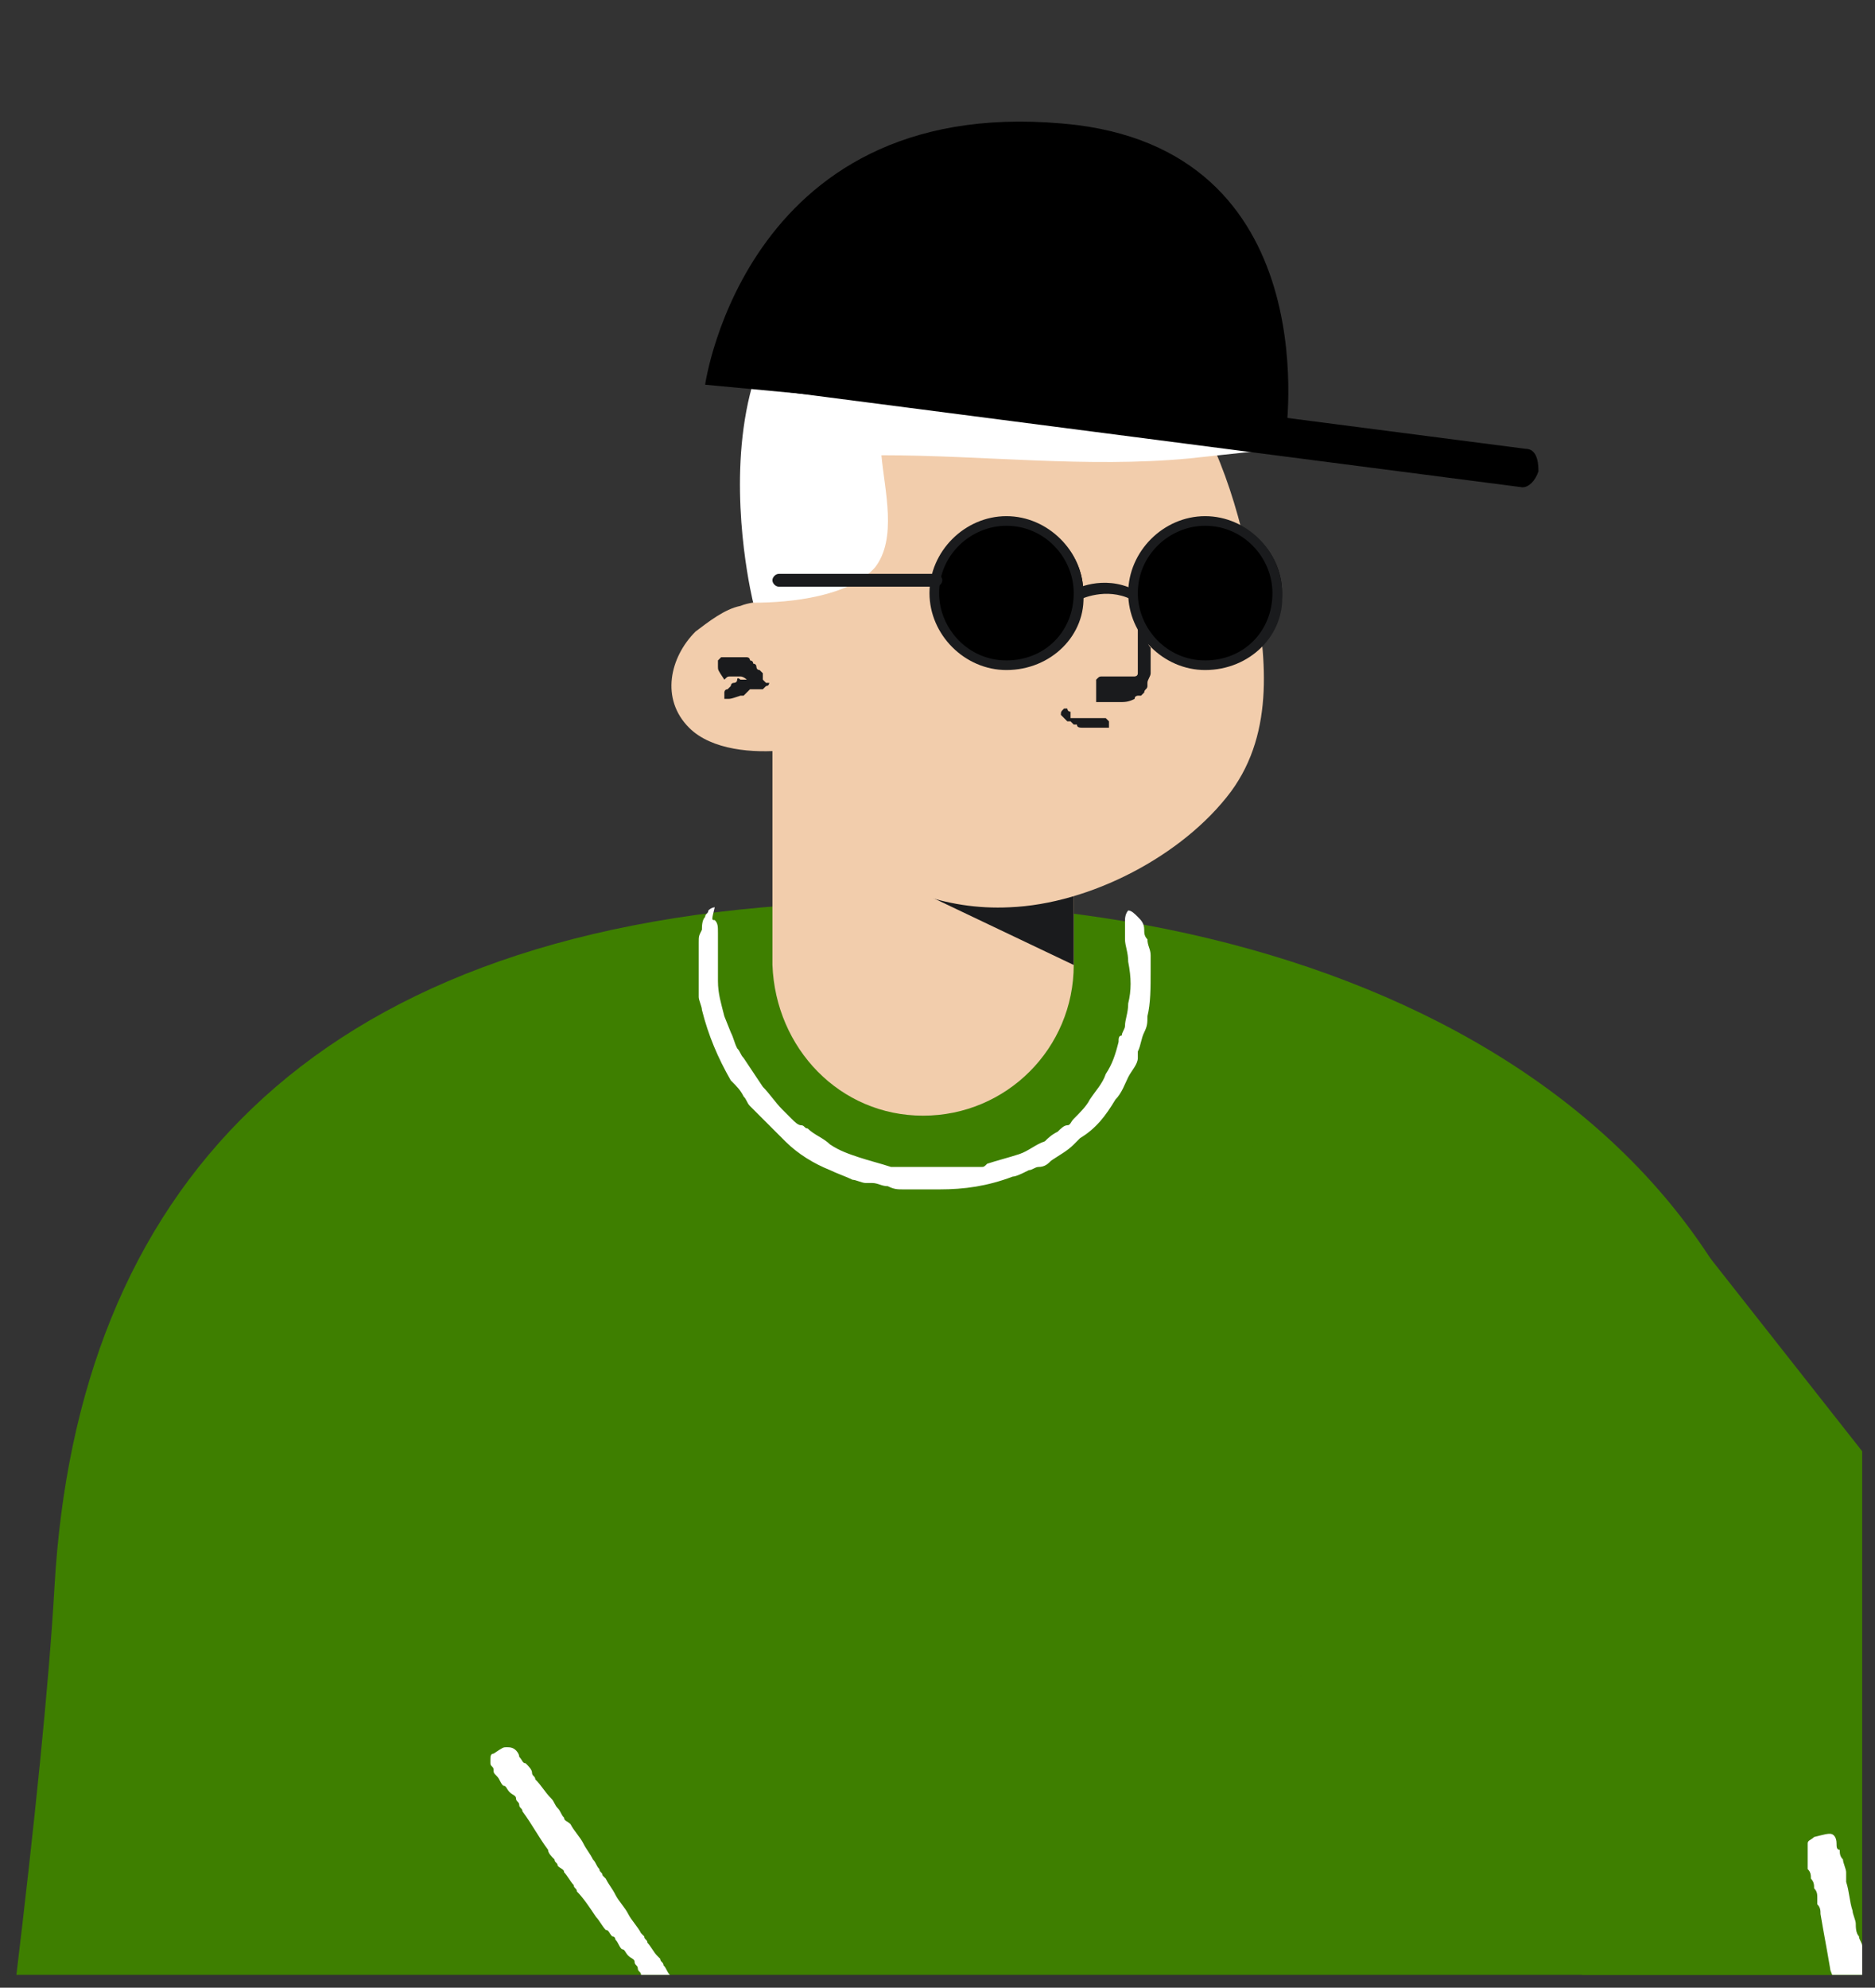 <?xml version="1.0" encoding="utf-8"?>
<!-- Generator: Adobe Illustrator 22.1.0, SVG Export Plug-In . SVG Version: 6.00 Build 0)  -->
<svg version="1.1" id="Capa_1" xmlns="http://www.w3.org/2000/svg" xmlns:xlink="http://www.w3.org/1999/xlink" x="0px" y="0px"
	 viewBox="0 0 58.5 62" style="enable-background:new 0 0 58.5 62;" xml:space="preserve">
<rect x="0" y="0" width="58.5" height="62" fill="#333333" stroke="none"/>
<style type="text/css">
	.st0{clip-path:url(#SVGID_2_);}
	.st1{fill:#3E7F00;}
	.st2{fill:#F2CDAC;}
	.st3{fill:#1A1B1D;}
	.st4{fill:#FFFFFF;}
</style>
<g>
	<defs>
		<rect id="SVGID_1_" width="58.1" height="61.6"/>
	</defs>
	<clipPath id="SVGID_2_">
		<use xlink:href="#SVGID_1_"  style="overflow:visible;"/>
	</clipPath>
	<g class="st0">
		<g id="XMLID_2173_">
			<path id="XMLID_2174_" class="st1" d="M63.2,92.9c0,0-5.2-28.4-7-45.5c-1.4-13.4-15.5-20-31-19.2C9.6,29.1,2.4,37.2,1.7,49.5
				C1,61.8-4.2,95.3-4.2,95.3S7.6,95.7,29,95.2C50.3,94.8,63.2,92.9,63.2,92.9z"/>
		</g>
		<g id="XMLID_2171_">
			<path id="XMLID_2172_" class="st1" d="M39.3,35.6c4-2.9,10-1.5,13,2.3l25.9,32.9c0,0,0,0,0.1,0.1l20,17.3L93,98.2L68.7,81.9
				c-0.3-0.2-0.6-0.4-0.8-0.7l-0.4-0.4l-29-30.7c-0.2-0.2-0.7-1.1-0.8-1.3C34.5,44.8,35.3,38.6,39.3,35.6z"/>
		</g>
		<g id="XMLID_2168_">
			<g id="XMLID_2169_">
				<path id="XMLID_2170_" class="st2" d="M28.8,34.8c2.6,0,4.7-2.1,4.7-4.7v-8.3c0-2.6-2.1-4.7-4.7-4.7s-4.7,2.1-4.7,4.7v8.3
					C24.2,32.7,26.2,34.8,28.8,34.8z"/>
			</g>
		</g>
		<g id="XMLID_2165_">
			<g id="XMLID_2166_">
				<path id="XMLID_2167_" class="st3" d="M33.5,30.1v-8.3c0-2.6-2.1-4.7-4.7-4.7s-4.7,2.1-4.7,4.7l0,0l3.1,5.3L33.5,30.1z"/>
			</g>
		</g>
		<g id="XMLID_2162_">
			<g id="XMLID_2163_">
				<path id="XMLID_2164_" class="st2" d="M31.5,28.3c2.5-0.1,5.4-1.6,6.9-3.6c1.4-1.9,1.1-4.3,0.7-6.5s-1.1-4.6-2.5-6.4
					C35.1,10,32.8,9,30.5,9.1c-4,0.2-7.1,3.7-6.9,7.7l0.3,4.7C24,25.4,27.5,28.5,31.5,28.3z"/>
			</g>
		</g>
		<g id="XMLID_2159_">
			<g id="XMLID_2160_">
				<path id="XMLID_2161_" class="st2" d="M25.2,20.8C24.8,21,24.5,21,24,21c-0.2,0-0.3,0-0.4,0.1c0,0-0.9,0.6-0.5-0.2
					c0,0,0.8,0.1,1,0.1c0.2,0,0.5,0,0.7,0c0.1,0,0.2,0,0.3,0c0.3-0.1,0.4-0.1,0.1,0.2c0.1-0.6,0.9-1,1.4-0.8
					c0.7,0.2,0.9,0.8,0.8,1.4c-0.2,1.4-1.8,1.6-2.9,1.6c-1,0.1-2.3,0-3-0.7c-0.9-0.9-0.6-2.2,0.2-3c0.4-0.3,0.9-0.7,1.4-0.8
					c0.5-0.2,1.1-0.1,1.6-0.3C26,18,26.6,20.3,25.2,20.8L25.2,20.8z"/>
			</g>
		</g>
		<g id="XMLID_2157_">
			<path id="XMLID_2158_" class="st4" d="M37.1,14.3c-3.2,0.3-6.4-0.1-9.6-0.1c0.1,1.1,0.5,2.6-0.2,3.5c-0.8,0.9-2.6,1.1-3.8,1.1
				c0,0-2.7-10.8,5.7-11.2c10.3-0.6,10.7,6.4,10.7,6.4L37.1,14.3z"/>
		</g>
		<g id="XMLID_2134_">
			<g id="XMLID_2154_">
				<g id="XMLID_2155_">
					<path id="XMLID_2156_" class="st3" d="M34.2,21.2C34.3,21.1,34.3,21.1,34.2,21.2c0.1-0.1,0.1-0.1,0.2-0.1l0.1,0
						c0,0,0.1,0,0.1,0c0,0,0,0,0.1,0c0.1,0,0.1,0,0.2,0l0.1,0c0,0,0.1,0,0.1,0c0,0,0,0,0.1,0c0.1,0,0.1,0,0.2,0c0,0,0.1,0,0.1-0.1
						c0,0,0,0,0,0c0,0,0,0,0,0l0,0c0,0,0-0.1,0-0.1c0,0,0-0.1,0-0.2c0-0.1,0-0.1,0-0.2v0c0,0,0,0,0,0l0,0c0,0,0,0,0-0.1l0-0.1v0
						l0-0.1l0-0.1c0,0,0-0.1,0-0.1c0,0,0,0,0,0c0,0,0,0,0,0c0-0.1,0-0.1,0-0.2c0-0.1,0-0.1,0-0.2l0-0.1c0,0,0,0,0-0.1l0,0
						c0-0.1,0-0.1,0-0.2c0-0.1,0-0.1,0-0.2c0-0.1,0-0.1,0-0.2c0,0,0,0,0,0s0,0,0-0.1l0-0.1c0-0.1,0-0.2,0-0.3c0,0,0-0.1,0-0.1
						c0,0,0,0,0-0.1c0,0,0,0,0-0.1c0,0,0.1-0.1,0.1-0.1s0.1,0,0.1,0c0,0,0.1,0,0.1,0.1c0,0,0,0,0,0c0,0,0,0.1,0,0.1s0,0.1,0,0.1
						c0,0.1,0,0.2,0,0.3c0,0,0,0.1,0,0.1c0,0,0,0.1,0,0.1v0v0c0,0,0,0.1,0,0.1c0,0,0,0.1,0,0.1c0,0.1,0,0.2,0,0.3c0,0,0,0,0,0.1
						c0,0,0,0.1,0,0.2c0,0,0,0,0,0.1c0,0,0,0,0,0.1c0,0,0,0.1,0,0.1c0,0.2,0,0.3,0.1,0.4c0,0,0,0,0,0.1c0,0,0,0,0,0.1c0,0,0,0,0,0.1
						c0,0,0,0.1,0,0.1l0,0.1c0,0,0,0,0,0c0,0,0,0.1,0,0.1c0,0.1,0,0.1,0,0.2c0,0.1-0.1,0.2-0.1,0.3c0,0,0,0,0,0.1
						c0,0.1-0.1,0.1-0.1,0.2c0,0,0,0-0.1,0.1c0,0,0,0-0.1,0c0,0-0.1,0-0.1,0.1c-0.2,0.1-0.3,0.1-0.5,0.1c0,0-0.1,0-0.1,0s0,0-0.1,0
						c0,0,0,0-0.1,0c0,0-0.1,0-0.1,0l-0.1,0c0,0,0,0-0.1,0c0,0,0,0-0.1,0c0,0,0,0,0,0C34.2,21.3,34.2,21.3,34.2,21.2
						C34.2,21.2,34.2,21.2,34.2,21.2z"/>
				</g>
			</g>
			<g id="XMLID_2151_">
				<g id="XMLID_2152_">
					<path id="XMLID_2153_" class="st3" d="M22.4,20.8c0,0,0-0.1,0-0.1c0,0,0,0,0,0l0,0c0,0,0,0,0-0.1c0,0,0,0,0,0
						c0,0,0.1-0.1,0.1-0.1l0,0c0,0,0,0,0.1,0c0,0,0,0,0,0c0,0,0.1,0,0.1,0c0,0,0.1,0,0.1,0l0,0c0,0,0,0,0,0h0c0,0,0.1,0,0.1,0
						c0,0,0.1,0,0.1,0s0.1,0,0.1,0h0h0l0,0c0,0,0,0,0,0l0.1,0c0,0,0,0,0,0c0,0,0,0,0,0l0.1,0c0,0,0,0,0,0c0,0,0,0,0,0c0,0,0,0,0,0
						c0,0,0.1,0,0.1,0.1c0,0,0.1,0,0.1,0.1l0,0c0,0,0,0,0,0l0,0c0,0,0.1,0,0.1,0.1c0,0,0,0.1,0.1,0.1c0,0,0.1,0.1,0.1,0.1
						c0,0,0,0,0,0c0,0,0,0,0,0l0,0.1c0,0,0,0.1,0,0.2c0,0,0,0,0,0.1c0,0,0,0,0,0c0,0,0,0,0,0c0,0-0.1,0-0.1,0s-0.1,0-0.1,0
						c0,0-0.1,0-0.1,0l0,0c0,0,0,0,0,0c0,0,0,0,0,0c0,0,0-0.1,0-0.1c0,0,0,0,0,0c0,0,0,0,0,0l0,0l0,0c0,0,0,0,0,0c0,0,0,0,0,0
						c0,0-0.1-0.1-0.1-0.1l0,0c0,0,0,0-0.1,0c0,0,0,0,0,0c0,0,0,0,0,0c0,0,0,0,0,0c0,0-0.1-0.1-0.2-0.1c0,0,0,0,0,0l0,0c0,0,0,0,0,0
						s0,0,0,0h0h0c0,0,0,0,0,0c0,0,0,0-0.1,0c0,0-0.1,0-0.1,0c0,0,0,0,0,0c0,0,0,0-0.1,0c0,0,0,0,0,0c0,0,0,0,0,0s0,0,0,0
						c-0.1,0-0.1,0-0.2,0.1c0,0,0,0,0,0s0,0,0,0c0,0,0,0,0,0c0,0,0,0,0,0l0,0c0,0,0,0,0,0c0,0,0,0,0,0s0,0,0,0
						C22.4,20.9,22.4,20.9,22.4,20.8C22.4,20.8,22.4,20.8,22.4,20.8z"/>
				</g>
			</g>
			<g id="XMLID_2148_">
				<g id="XMLID_2149_">
					<path id="XMLID_2150_" class="st3" d="M22.7,21.8c-0.1,0-0.1,0-0.1,0c0,0,0,0,0,0l0,0c0,0,0,0,0-0.1c0,0,0,0,0,0
						c0,0,0-0.1,0-0.1l0,0c0,0,0,0,0,0s0,0,0,0c0,0,0-0.1,0.1-0.1c0,0,0,0,0.1-0.1l0,0c0,0,0,0,0,0l0,0c0,0,0-0.1,0.1-0.1
						c0,0,0.1,0,0.1-0.1s0.1,0,0.1,0h0l0,0l0,0c0,0,0,0,0,0l0.1,0c0,0,0,0,0,0s0,0,0,0l0,0c0,0,0,0,0,0c0,0,0,0,0,0l0,0
						c0,0,0.1,0,0.1,0c0,0,0.1,0,0.1,0h0c0,0,0,0,0,0h0c0,0,0.1,0,0.1,0c0,0,0.1,0,0.1,0c0,0,0.1,0,0.1,0c0,0,0,0,0,0s0,0,0,0l0.1,0
						c0,0,0.1,0.1,0.1,0.1c0,0,0,0,0.1,0c0,0,0,0,0,0c0,0,0,0,0,0c0,0,0,0.1-0.1,0.1c0,0-0.1,0.1-0.1,0.1c0,0,0,0-0.1,0l0,0
						c0,0,0,0,0,0c0,0,0,0,0,0c0,0,0,0-0.1,0c0,0,0,0,0,0c0,0,0,0,0,0l0,0l0,0c0,0,0,0,0,0s0,0,0,0c0,0-0.1,0-0.1,0h0c0,0,0,0,0,0
						c0,0,0,0,0,0s0,0,0,0c0,0,0,0,0,0c0,0-0.1,0-0.1,0c0,0,0,0,0,0h0c0,0,0,0,0,0c0,0,0,0,0,0l0,0h0l0,0c0,0,0,0,0,0
						c0,0,0,0-0.1,0.1l0,0c0,0,0,0,0,0l0,0c0,0,0,0,0,0c0,0,0,0,0,0c0,0-0.1,0.1-0.1,0.1c0,0,0,0,0,0l0,0c0,0,0,0,0,0c0,0,0,0,0,0v0
						c0,0,0,0,0,0s0,0,0,0s0,0,0,0c0,0-0.1,0-0.1,0C22.8,21.8,22.8,21.8,22.7,21.8z"/>
				</g>
			</g>
			<g id="XMLID_2145_">
				<g id="XMLID_2146_">
					<path id="XMLID_2147_" class="st3" d="M33.2,22.1c0.1,0,0.1,0,0.1,0s0,0,0,0l0,0c0,0,0,0,0,0c0,0,0,0,0,0c0,0,0,0.1,0.1,0.1
						l0,0c0,0,0,0,0,0c0,0,0,0,0,0c0,0,0,0,0,0.1c0,0,0,0,0,0.1l0,0c0,0,0,0,0,0l0,0c0,0,0,0,0.1,0c0,0,0,0,0.1,0c0,0,0.1,0,0.1,0
						l0,0h0l0,0c0,0,0,0,0,0l0.1,0l0,0c0,0,0,0,0,0l0,0c0,0,0,0,0,0c0,0,0,0,0,0h0c0,0,0.1,0,0.1,0c0,0,0,0,0.1,0h0c0,0,0,0,0,0h0
						c0,0,0,0,0.1,0c0,0,0,0,0.1,0c0,0,0.1,0,0.1,0c0,0,0,0,0,0c0,0,0,0,0,0l0.1,0c0,0,0.1,0,0.1,0c0,0,0,0,0,0c0,0,0,0,0,0s0,0,0,0
						c0,0,0.1,0.1,0.1,0.1c0,0,0,0.1,0,0.1c0,0,0,0.1,0,0.1c0,0,0,0,0,0c0,0,0,0,0,0c0,0,0,0,0,0c0,0-0.1,0-0.1,0c0,0,0,0,0,0
						c0,0,0,0-0.1,0l0,0l0,0c0,0,0,0-0.1,0c0,0,0,0-0.1,0c-0.1,0-0.1,0-0.2,0c0,0,0,0,0,0c0,0-0.1,0-0.1,0c0,0,0,0,0,0s0,0,0,0
						c0,0,0,0-0.1,0c-0.1,0-0.2,0-0.2-0.1c0,0,0,0,0,0c0,0,0,0,0,0c0,0,0,0,0,0c0,0,0,0,0,0l0,0c0,0,0,0,0,0c0,0,0,0,0,0
						c0,0,0,0-0.1,0c0,0-0.1-0.1-0.1-0.1c0,0,0,0,0,0c0,0,0,0-0.1,0c0,0,0,0,0,0c0,0,0,0,0,0c0,0,0,0,0,0c-0.1-0.1-0.1-0.1-0.2-0.2
						c0,0,0,0,0,0c0,0,0,0,0,0c0,0,0,0,0,0c0,0,0,0,0,0l0,0c0,0,0,0,0,0s0,0,0,0c0,0,0,0,0,0C33.1,22.2,33.1,22.2,33.2,22.1
						C33.1,22.1,33.1,22.1,33.2,22.1z"/>
				</g>
			</g>
			<g id="XMLID_2143_">
				<path id="XMLID_2144_" class="st3" d="M32.5,19.3C32.5,19.3,32.5,19.3,32.5,19.3c0.3,0,0.4-0.2,0.4-0.4l0-0.2
					c0-0.2-0.2-0.4-0.4-0.4c-0.2,0-0.4,0.2-0.4,0.4l0,0.2C32.1,19.1,32.2,19.3,32.5,19.3z"/>
			</g>
			<g id="XMLID_2141_">
				<path id="XMLID_2142_" class="st3" d="M36.8,19.1C36.9,19.1,36.9,19.1,36.8,19.1c0.3,0,0.4-0.2,0.4-0.4l0-0.2
					c0-0.2-0.2-0.4-0.4-0.4c-0.2,0-0.4,0.2-0.4,0.4l0,0.2C36.5,18.9,36.6,19.1,36.8,19.1z"/>
			</g>
			<g id="XMLID_2138_">
				<g id="XMLID_2139_">
					<path id="XMLID_2140_" class="st4" d="M31.4,17.5c0,0,0-0.1,0-0.1c0,0,0,0,0,0l0,0c0,0,0,0,0,0c0,0,0,0,0,0c0,0,0,0,0.1-0.1
						l0,0c0,0,0,0,0,0c0,0,0,0,0,0c0,0,0,0,0.1,0c0,0,0.1,0,0.1,0l0,0c0,0,0,0,0,0l0,0c0,0,0,0,0.1,0c0,0,0.1,0,0.1,0s0.1,0,0.1,0
						l0,0h0l0,0c0,0,0,0,0,0l0.1,0h0c0,0,0,0,0,0l0,0c0,0,0,0,0,0c0,0,0,0,0,0s0,0,0,0c0,0,0.1,0,0.1,0c0,0,0,0,0.1,0h0c0,0,0,0,0,0
						h0c0,0,0,0,0.1,0c0,0,0.1,0,0.1,0c0,0,0.1,0,0.1,0c0,0,0,0,0,0s0,0,0,0l0.1,0c0,0,0.1,0,0.1,0c0,0,0,0,0.1,0c0,0,0,0,0,0
						c0,0,0,0,0,0c0,0,0,0.1,0,0.1c0,0,0,0.1-0.1,0.1c0,0,0,0,0,0h0c0,0,0,0,0,0c0,0,0,0,0,0c0,0-0.1,0-0.1,0c0,0,0,0,0,0
						c0,0,0,0,0,0l0,0l0,0c0,0,0,0,0,0c0,0,0,0,0,0c0,0-0.1,0-0.1,0h0c0,0,0,0-0.1,0c0,0,0,0,0,0c0,0,0,0,0,0c0,0,0,0,0,0
						c0,0-0.1,0-0.2,0c0,0,0,0,0,0h0c0,0,0,0,0,0c0,0,0,0,0,0h0h0c0,0,0,0,0,0c0,0,0,0,0,0c0,0-0.1,0-0.1,0c0,0,0,0,0,0c0,0,0,0,0,0
						c0,0,0,0,0,0c0,0,0,0,0,0c0,0,0,0,0,0c0,0-0.1,0-0.1,0.1l0,0h0l0,0c0,0,0,0,0,0l0,0c0,0,0,0,0,0c0,0,0,0,0,0s0,0,0,0
						C31.5,17.6,31.5,17.6,31.4,17.5C31.4,17.6,31.4,17.6,31.4,17.5z"/>
				</g>
			</g>
			<g id="XMLID_2135_">
				<g id="XMLID_2136_">
					<path id="XMLID_2137_" class="st4" d="M37.6,17.3C37.6,17.3,37.6,17.3,37.6,17.3c-0.1,0.1-0.1,0.1-0.1,0.1l0,0c0,0,0,0,0,0l0,0
						c0,0-0.1,0-0.1,0l0,0c0,0,0,0,0,0c0,0,0,0,0,0c0,0,0,0-0.1,0c0,0,0,0-0.1,0l0,0c0,0,0,0,0,0h0c0,0,0,0-0.1,0c0,0,0,0-0.1,0
						c0,0,0,0-0.1,0l0,0h0l0,0c0,0,0,0,0,0h0h0c0,0,0,0,0,0h0c0,0,0,0,0,0h0c0,0,0,0,0,0c0,0,0,0-0.1,0c0,0,0,0-0.1,0h0c0,0,0,0,0,0
						h0c0,0,0,0-0.1,0c0,0,0,0-0.1,0c0,0,0,0-0.1,0l0,0c0,0,0,0,0,0l0,0c0,0-0.1,0-0.1,0c0,0,0,0,0,0h0c0,0,0,0,0,0
						c0,0,0-0.1-0.1-0.1c0,0,0-0.1,0-0.1c0,0,0-0.1,0-0.1c0,0,0,0,0,0c0,0,0,0,0,0c0,0,0,0,0,0c0,0,0.1,0,0.1,0c0,0,0,0,0,0
						c0,0,0,0,0,0l0,0l0,0c0,0,0,0,0,0c0,0,0,0,0.1,0c0,0,0.1,0,0.1,0c0,0,0,0,0,0c0,0,0,0,0.1,0c0,0,0,0,0,0c0,0,0,0,0,0
						c0,0,0,0,0,0c0.1,0,0.1,0,0.2,0c0,0,0,0,0,0c0,0,0,0,0,0c0,0,0,0,0,0c0,0,0,0,0,0h0h0c0,0,0,0,0,0c0,0,0,0,0.1,0
						c0,0,0.1,0,0.1,0c0,0,0,0,0,0c0,0,0,0,0.1,0c0,0,0,0,0,0c0,0,0,0,0,0c0,0,0,0,0,0c0.1,0,0.1,0.1,0.2,0.1c0,0,0,0,0,0l0,0
						c0,0,0,0,0,0c0,0,0,0,0,0l0,0c0,0,0,0,0,0c0,0,0,0,0,0c0,0,0,0,0,0c0,0,0,0.1-0.1,0.1C37.6,17.3,37.6,17.3,37.6,17.3z"/>
				</g>
			</g>
		</g>
		<g>
			<g id="XMLID_2123_">
				<g id="XMLID_2124_">
					<path id="XMLID_2125_" class="st4" d="M8.4,71.6c0.1,0.1,0.1,0.1,0.1,0.3c0,0.1,0,0.1,0,0.2l0,0.3c0,0.1,0,0.2,0,0.3
						c0,0.1,0,0.2,0,0.2c0,0.2,0,0.5,0,0.7l0,0.3c0,0.1,0,0.2,0,0.3c0,0.1,0,0.2,0,0.2c0,0.2,0.1,0.4,0.1,0.6c0,0.2,0.1,0.3,0.1,0.5
						l0.1,0.3l0,0.2l0,0.1c0.1,0.2,0.1,0.3,0.2,0.5c0,0.2,0.1,0.4,0.2,0.6c0.1,0.2,0.2,0.4,0.2,0.6l0,0l0,0.1l0,0
						c0,0.1,0.1,0.1,0.1,0.2l0.2,0.4l0.1,0.1l0.1,0.2l0.2,0.3c0,0.1,0.1,0.2,0.1,0.2l0.1,0.1c0,0,0.1,0.1,0.1,0.1
						c0.1,0.2,0.3,0.3,0.4,0.5c0.1,0.1,0.2,0.3,0.3,0.4l0.2,0.2c0,0.1,0.1,0.1,0.1,0.2l0.1,0.1c0.1,0.1,0.3,0.2,0.4,0.3
						c0.1,0.1,0.3,0.3,0.5,0.4c0.2,0.1,0.3,0.3,0.5,0.4c0,0,0.1,0,0.1,0.1c0.1,0,0.1,0.1,0.2,0.1c0.1,0.1,0.2,0.2,0.3,0.2
						c0.2,0.1,0.4,0.3,0.7,0.4c0.2,0,0.3,0.1,0.4,0.2c0,0,0.1,0,0.1,0.1c0,0,0.1,0.1,0.1,0.1c0.1,0.1,0.1,0.2,0,0.3
						c0,0.1-0.1,0.1-0.2,0.1c-0.1,0-0.2,0-0.3,0c0,0-0.1,0-0.2-0.1c-0.1,0-0.2-0.1-0.3-0.1c-0.1,0-0.2-0.1-0.3-0.1
						c-0.3-0.1-0.5-0.3-0.7-0.4c-0.1-0.1-0.2-0.1-0.3-0.2c-0.1-0.1-0.2-0.1-0.3-0.2c0,0,0,0,0,0s0,0,0,0c-0.1,0-0.2-0.2-0.3-0.2
						L11.7,82c-0.2-0.2-0.5-0.4-0.7-0.7c0,0-0.1-0.1-0.1-0.1c-0.1-0.1-0.2-0.2-0.3-0.4c0-0.1-0.1-0.1-0.2-0.2c0-0.1-0.1-0.1-0.1-0.2
						L10,80.2c-0.3-0.4-0.5-0.8-0.8-1.2c0-0.1-0.1-0.1-0.1-0.2c0-0.1,0-0.1-0.1-0.2c0-0.1-0.1-0.1-0.1-0.2c0-0.1-0.1-0.2-0.1-0.2
						c0-0.1-0.1-0.2-0.1-0.3c0,0,0-0.1,0-0.1c0-0.1-0.1-0.2-0.1-0.2l-0.2-0.4c-0.1-0.3-0.2-0.6-0.3-0.9l0-0.2c0-0.2-0.1-0.3-0.1-0.5
						c0-0.1,0-0.2,0-0.2c0-0.1,0-0.1,0-0.2l-0.1-0.3c-0.1-0.5,0-0.9-0.1-1.4c0-0.1,0-0.2,0-0.2c0-0.1,0-0.1,0-0.2c0-0.1,0-0.2,0-0.2
						c0-0.1,0-0.2,0-0.3l0-0.3c0-0.1,0-0.2,0.1-0.2c0-0.1,0-0.2,0-0.2c0,0,0.1-0.1,0.1-0.1c0.1-0.1,0.1-0.1,0.2-0.1
						C8.4,71.6,8.4,71.6,8.4,71.6z"/>
				</g>
			</g>
			<g id="XMLID_2114_">
				<g id="XMLID_2115_">
					<path id="XMLID_2116_" class="st4" d="M15.8,54.5c0.1,0,0.2,0,0.3,0.1c0,0,0.1,0.1,0.1,0.2c0.1,0.1,0.1,0.2,0.2,0.2
						c0.1,0.1,0.2,0.2,0.2,0.3c0,0.1,0.1,0.1,0.1,0.2c0.2,0.2,0.3,0.4,0.5,0.6c0.1,0.1,0.1,0.2,0.2,0.3c0.1,0.1,0.1,0.2,0.2,0.3
						c0,0.1,0.1,0.1,0.2,0.2c0.1,0.2,0.3,0.4,0.4,0.6c0.1,0.2,0.2,0.3,0.3,0.5c0.1,0.1,0.1,0.2,0.2,0.3c0,0.1,0.1,0.1,0.1,0.2
						c0,0,0.1,0.1,0.1,0.1c0.1,0.2,0.2,0.3,0.3,0.5c0.1,0.2,0.3,0.4,0.4,0.6c0.1,0.2,0.3,0.4,0.4,0.6c0,0,0,0,0,0c0,0,0,0,0.1,0.1
						l0,0c0,0.1,0.1,0.1,0.1,0.2c0.1,0.1,0.2,0.3,0.3,0.4c0,0,0.1,0.1,0.1,0.1c0,0.1,0.1,0.1,0.1,0.2c0.1,0.1,0.1,0.2,0.2,0.3
						c0.1,0.1,0.1,0.2,0.2,0.3c0,0,0.1,0.1,0.1,0.1c0,0,0.1,0.1,0.1,0.1c0.1,0.2,0.3,0.4,0.4,0.6c0.1,0.2,0.2,0.3,0.3,0.5
						c0.1,0.1,0.1,0.2,0.2,0.3c0,0.1,0.1,0.1,0.1,0.2c0,0,0.1,0.1,0.1,0.1c0.1,0.2,0.2,0.3,0.3,0.5c0.1,0.2,0.3,0.4,0.4,0.6
						c0.1,0.2,0.3,0.4,0.4,0.6c0,0.1,0.1,0.1,0.1,0.1c0,0.1,0.1,0.1,0.1,0.2c0.1,0.1,0.2,0.3,0.3,0.4c0.2,0.2,0.3,0.5,0.5,0.7
						c0.1,0.1,0.2,0.3,0.3,0.4c0,0.1,0.1,0.1,0.1,0.2c0,0.1,0,0.1,0,0.2c0,0.1,0,0.2-0.1,0.2c-0.1,0-0.2,0-0.3,0s-0.2-0.1-0.2-0.2
						c0,0-0.1-0.1-0.1-0.2c-0.1-0.1-0.1-0.2-0.2-0.3c-0.1-0.1-0.1-0.2-0.2-0.3c-0.2-0.2-0.3-0.5-0.5-0.7c-0.1-0.1-0.1-0.2-0.2-0.3
						c-0.1-0.1-0.1-0.2-0.2-0.3c0,0,0,0,0,0c0,0,0,0,0,0c-0.1-0.1-0.2-0.2-0.3-0.3c-0.1-0.1-0.2-0.3-0.3-0.4
						c-0.2-0.3-0.4-0.6-0.6-0.8c0-0.1-0.1-0.1-0.1-0.2c-0.1-0.1-0.2-0.3-0.3-0.4c0-0.1-0.1-0.1-0.2-0.2c0-0.1-0.1-0.1-0.1-0.2
						c-0.1-0.1-0.2-0.2-0.2-0.3c-0.3-0.4-0.5-0.8-0.8-1.2c0-0.1-0.1-0.1-0.1-0.2c0-0.1-0.1-0.1-0.1-0.2c0-0.1-0.1-0.1-0.2-0.2
						c-0.1-0.1-0.1-0.2-0.2-0.2c-0.1-0.1-0.1-0.2-0.2-0.3c0,0,0-0.1-0.1-0.1c-0.1-0.1-0.1-0.2-0.2-0.2c-0.1-0.1-0.2-0.3-0.3-0.4
						c-0.2-0.3-0.4-0.6-0.6-0.8c0-0.1-0.1-0.1-0.1-0.2c-0.1-0.1-0.2-0.3-0.3-0.4c0-0.1-0.1-0.1-0.2-0.2c0-0.1-0.1-0.1-0.1-0.2
						c-0.1-0.1-0.2-0.2-0.2-0.3c-0.3-0.4-0.5-0.8-0.8-1.2c0-0.1-0.1-0.1-0.1-0.2c0-0.1-0.1-0.1-0.1-0.2c0-0.1-0.1-0.1-0.2-0.2
						c-0.1-0.1-0.1-0.2-0.2-0.2c-0.1-0.1-0.1-0.2-0.2-0.3c-0.1-0.1-0.1-0.1-0.1-0.2c0-0.1-0.1-0.1-0.1-0.2c0,0,0-0.1,0-0.1
						c0-0.1,0-0.2,0.1-0.2C15.7,54.5,15.7,54.5,15.8,54.5z"/>
				</g>
			</g>
			<g id="XMLID_2111_">
				<g id="XMLID_2112_">
					<path id="XMLID_2113_" class="st4" d="M57.1,57.2c0.1,0,0.2,0.1,0.2,0.3c0,0.1,0,0.2,0.1,0.2c0,0.1,0,0.2,0.1,0.3
						c0,0.1,0.1,0.3,0.1,0.4c0,0.1,0,0.2,0,0.3c0.1,0.3,0.1,0.6,0.2,0.9c0,0.1,0.1,0.3,0.1,0.4c0,0.1,0,0.3,0.1,0.4
						c0,0.1,0.1,0.2,0.1,0.3c0,0.3,0.1,0.6,0.1,0.8c0,0.2,0.1,0.5,0.1,0.7c0,0.1,0,0.2,0.1,0.3c0,0.1,0,0.2,0,0.3c0,0.1,0,0.1,0,0.2
						c0,0.2,0.1,0.5,0.2,0.7c0,0.3,0.1,0.5,0.1,0.8c0.1,0.3,0.1,0.6,0.2,0.8c0,0,0,0,0,0.1c0,0,0,0.1,0,0.1c0,0,0,0,0,0
						c0,0.1,0,0.2,0,0.3c0,0.2,0.1,0.3,0.1,0.5c0,0.1,0,0.1,0,0.2c0,0.1,0,0.2,0.1,0.3c0,0.1,0.1,0.3,0.1,0.4c0,0.1,0,0.2,0,0.3
						c0,0.1,0,0.1,0,0.2c0,0.1,0,0.1,0,0.2c0,0.3,0.1,0.6,0.1,0.8c0,0.2,0.1,0.5,0.1,0.7c0,0.1,0,0.2,0.1,0.3c0,0.1,0,0.2,0,0.3
						c0,0.1,0,0.1,0,0.2c0,0.2,0.1,0.5,0.2,0.7c0,0.3,0.1,0.5,0.1,0.8c0.1,0.3,0.1,0.6,0.2,0.8c0,0.1,0,0.1,0,0.2c0,0.1,0,0.2,0,0.3
						c0,0.2,0.1,0.3,0.1,0.5c0.1,0.3,0.1,0.7,0.2,1c0.1,0.2,0.1,0.4,0.1,0.6c0,0.1,0,0.1,0,0.2c0,0.1,0,0.2,0,0.2
						c0,0.1-0.1,0.2-0.2,0.2c-0.1,0-0.2-0.1-0.2-0.1c-0.1-0.1-0.1-0.2-0.2-0.3c0-0.1,0-0.1,0-0.2c0-0.1,0-0.2-0.1-0.4
						c0-0.1,0-0.2-0.1-0.3c-0.1-0.3-0.1-0.7-0.2-1c0-0.1-0.1-0.2-0.1-0.4c0-0.2,0-0.3-0.1-0.4c0,0,0,0,0,0c0,0,0,0,0,0
						c-0.1-0.1-0.1-0.3-0.1-0.5c0-0.2-0.1-0.4-0.1-0.6c-0.1-0.4-0.2-0.8-0.2-1.2c0-0.1,0-0.2,0-0.2c0-0.2-0.1-0.4-0.1-0.6
						c0-0.1,0-0.2-0.1-0.3c0-0.1,0-0.2,0-0.3c0-0.2-0.1-0.3-0.1-0.4c-0.1-0.6-0.2-1.1-0.3-1.7c0-0.1,0-0.2-0.1-0.3
						c0-0.1,0-0.2,0-0.2c0-0.1,0-0.2-0.1-0.3c0-0.1,0-0.2-0.1-0.3c0-0.1,0-0.2-0.1-0.3c0,0,0-0.1,0-0.1c0-0.1,0-0.2-0.1-0.3
						c0-0.2-0.1-0.4-0.1-0.6c-0.1-0.4-0.2-0.8-0.2-1.2c0-0.1,0-0.2,0-0.2c0-0.2-0.1-0.4-0.1-0.6c0-0.1,0-0.2-0.1-0.3
						c0-0.1,0-0.2,0-0.3c0-0.2-0.1-0.3-0.1-0.4c-0.1-0.6-0.2-1.1-0.3-1.7c0-0.1,0-0.2-0.1-0.3c0-0.1,0-0.2,0-0.2
						c0-0.1,0-0.2-0.1-0.3c0-0.1,0-0.2-0.1-0.3c0-0.1,0-0.2-0.1-0.3c0-0.1,0-0.2,0-0.3c0-0.1,0-0.2,0-0.3c0-0.1,0-0.1,0-0.2
						c0-0.1,0.1-0.1,0.2-0.2C57,57.2,57,57.2,57.1,57.2z"/>
				</g>
			</g>
			<g id="XMLID_2108_">
				<g id="XMLID_2109_">
					<path id="XMLID_2110_" class="st4" d="M22.3,28.7c0.1,0.1,0.1,0.2,0.1,0.4c0,0.1,0,0.2,0,0.3c0,0.2,0,0.3,0,0.4
						c0,0.2,0,0.3,0,0.5c0,0.1,0,0.2,0,0.3c0,0.4,0.1,0.7,0.2,1.1l0.2,0.5c0.1,0.2,0.1,0.3,0.2,0.5c0.1,0.1,0.1,0.2,0.2,0.3
						c0.2,0.3,0.4,0.6,0.6,0.9c0.2,0.2,0.4,0.5,0.6,0.7l0.3,0.3c0.1,0.1,0.2,0.2,0.3,0.2c0.1,0,0.1,0.1,0.2,0.1
						c0.2,0.2,0.5,0.3,0.7,0.5c0.3,0.2,0.6,0.3,0.9,0.4c0.3,0.1,0.7,0.2,1,0.3c0,0,0.1,0,0.1,0l0.1,0h0c0.1,0,0.2,0,0.3,0
						c0.2,0,0.5,0,0.7,0l0.2,0l0.3,0c0.2,0,0.3,0,0.5,0c0.1,0,0.3,0,0.4,0l0.2,0c0.1,0,0.1,0,0.2-0.1c0.3-0.1,0.7-0.2,1-0.3
						c0.3-0.1,0.5-0.3,0.8-0.4c0.1-0.1,0.2-0.2,0.4-0.3c0.1-0.1,0.2-0.2,0.3-0.2c0.1,0,0.1-0.1,0.2-0.2c0.2-0.2,0.4-0.4,0.5-0.6
						c0.2-0.3,0.4-0.5,0.5-0.8c0.2-0.3,0.3-0.6,0.4-1c0-0.1,0-0.2,0.1-0.2c0-0.1,0.1-0.2,0.1-0.3c0-0.2,0.1-0.4,0.1-0.7
						c0.1-0.4,0.1-0.8,0-1.3c0-0.3-0.1-0.5-0.1-0.7c0-0.1,0-0.2,0-0.3c0-0.1,0-0.2,0-0.3c0-0.2,0.1-0.3,0.1-0.3
						c0.1,0,0.2,0.1,0.3,0.2c0.1,0.1,0.2,0.2,0.2,0.4c0,0.1,0,0.2,0.1,0.3c0,0.2,0.1,0.3,0.1,0.5c0,0.2,0,0.3,0,0.5
						c0,0.5,0,1-0.1,1.4c0,0.2,0,0.3-0.1,0.5c-0.1,0.2-0.1,0.4-0.2,0.6l0,0.1c0,0,0,0,0,0.1c0,0.2-0.2,0.4-0.3,0.6
						c-0.1,0.2-0.2,0.5-0.4,0.7c-0.3,0.5-0.6,0.9-1.1,1.2l-0.2,0.2c-0.2,0.2-0.4,0.3-0.7,0.5c-0.1,0.1-0.2,0.2-0.4,0.2
						c-0.1,0-0.2,0.1-0.3,0.1c-0.2,0.1-0.4,0.2-0.5,0.2c-0.8,0.3-1.5,0.4-2.3,0.4c-0.1,0-0.3,0-0.4,0c-0.1,0-0.2,0-0.3,0
						c-0.1,0-0.3,0-0.4,0c-0.2,0-0.3,0-0.5-0.1c-0.2,0-0.3-0.1-0.5-0.1c-0.1,0-0.1,0-0.2,0c-0.1,0-0.3-0.1-0.4-0.1
						c-0.2-0.1-0.5-0.2-0.7-0.3c-0.5-0.2-1-0.5-1.4-0.9l-0.2-0.2c-0.2-0.2-0.4-0.4-0.6-0.6c-0.1-0.1-0.2-0.2-0.3-0.3
						c-0.1-0.1-0.1-0.2-0.2-0.3c-0.1-0.2-0.2-0.3-0.4-0.5c-0.4-0.7-0.7-1.4-0.9-2.2c0-0.1-0.1-0.3-0.1-0.4c0-0.1,0-0.2,0-0.3
						c0-0.1,0-0.3,0-0.4c0-0.2,0-0.3,0-0.5l0-0.5c0-0.2,0-0.2,0.1-0.4c0-0.1,0-0.3,0.1-0.4c0-0.1,0.1-0.1,0.1-0.2
						c0.1-0.1,0.2-0.1,0.2-0.1C22.2,28.7,22.2,28.7,22.3,28.7z"/>
				</g>
			</g>
			<g id="XMLID_2102_">
				<g id="XMLID_2103_">
					<path id="XMLID_2104_" class="st4" d="M86.4,94c-0.1-0.1-0.1-0.2,0-0.3c0-0.1,0-0.1,0.1-0.2c0-0.1,0.1-0.1,0.1-0.2
						c0-0.1,0.1-0.2,0.1-0.3c0-0.1,0.1-0.1,0.1-0.2c0.1-0.2,0.2-0.4,0.3-0.6c0-0.1,0.1-0.2,0.1-0.2c0-0.1,0.1-0.2,0.2-0.2
						c0-0.1,0-0.1,0.1-0.2c0.1-0.2,0.2-0.4,0.3-0.5c0.1-0.1,0.2-0.3,0.3-0.4c0-0.1,0.1-0.2,0.1-0.2c0-0.1,0.1-0.1,0.1-0.2
						c0,0,0-0.1,0.1-0.1c0.1-0.1,0.1-0.3,0.2-0.4c0.1-0.2,0.2-0.3,0.3-0.5c0.1-0.2,0.2-0.3,0.3-0.5c0,0,0,0,0,0c0,0,0,0,0-0.1
						c0,0,0,0,0,0c0-0.1,0.1-0.1,0.1-0.2c0.1-0.1,0.1-0.2,0.2-0.3c0,0,0-0.1,0.1-0.1c0-0.1,0.1-0.1,0.1-0.2c0-0.1,0.1-0.2,0.1-0.2
						c0-0.1,0.1-0.1,0.1-0.2c0,0,0-0.1,0.1-0.1c0,0,0-0.1,0-0.1c0.1-0.2,0.2-0.4,0.3-0.5c0.1-0.1,0.2-0.3,0.3-0.4
						c0-0.1,0.1-0.2,0.1-0.2c0-0.1,0.1-0.1,0.1-0.2c0,0,0-0.1,0.1-0.1c0.1-0.1,0.1-0.3,0.2-0.4c0.1-0.2,0.2-0.3,0.3-0.5
						c0.1-0.2,0.2-0.3,0.3-0.5c0,0,0-0.1,0.1-0.1c0-0.1,0.1-0.1,0.1-0.2c0.1-0.1,0.1-0.2,0.2-0.3c0.1-0.2,0.3-0.4,0.4-0.6
						c0-0.1,0.1-0.2,0.2-0.4c0,0,0-0.1,0.1-0.1c0,0,0.1-0.1,0.1-0.1c0.1,0,0.2,0,0.2,0c0.1,0,0.1,0.1,0.1,0.2c0,0.1,0,0.2,0,0.3
						c0,0,0,0.1-0.1,0.1c0,0.1-0.1,0.2-0.1,0.2c0,0.1-0.1,0.1-0.1,0.2c-0.1,0.2-0.2,0.4-0.4,0.6c0,0.1-0.1,0.2-0.1,0.2
						c-0.1,0.1-0.1,0.2-0.2,0.3c0,0,0,0,0,0c0,0,0,0,0,0c0,0.1-0.1,0.2-0.2,0.3c-0.1,0.1-0.1,0.2-0.2,0.3c-0.1,0.2-0.3,0.5-0.4,0.7
						c0,0-0.1,0.1-0.1,0.2c-0.1,0.1-0.1,0.3-0.2,0.4c0,0.1-0.1,0.1-0.1,0.2c0,0-0.1,0.1-0.1,0.2c0,0.1-0.1,0.2-0.1,0.3
						c-0.2,0.3-0.4,0.7-0.6,1.1c0,0.1-0.1,0.1-0.1,0.2c0,0-0.1,0.1-0.1,0.1c0,0.1-0.1,0.1-0.1,0.2c0,0.1-0.1,0.1-0.1,0.2
						c0,0.1-0.1,0.2-0.1,0.2c0,0,0,0.1,0,0.1c0,0.1-0.1,0.1-0.1,0.2c-0.1,0.1-0.1,0.2-0.2,0.3c-0.1,0.2-0.3,0.5-0.4,0.7
						c0,0-0.1,0.1-0.1,0.2c-0.1,0.1-0.1,0.3-0.2,0.4c0,0.1-0.1,0.1-0.1,0.2c0,0-0.1,0.1-0.1,0.2c0,0.1-0.1,0.2-0.1,0.3
						c-0.2,0.3-0.4,0.7-0.6,1.1c0,0.1-0.1,0.1-0.1,0.2c0,0-0.1,0.1-0.1,0.1c0,0.1-0.1,0.1-0.1,0.2c0,0.1-0.1,0.1-0.1,0.2
						c0,0.1-0.1,0.2-0.1,0.2c0,0.1-0.1,0.1-0.1,0.2c0,0-0.1,0.1-0.1,0.2c0,0-0.1,0-0.1,0c-0.1,0-0.2,0-0.2,0
						C86.4,94.1,86.4,94,86.4,94z"/>
				</g>
			</g>
		</g>
		<circle cx="31.5" cy="18.5" r="2.3"/>
		<circle cx="37.7" cy="18.5" r="2.3"/>
		<g>
			<g>
				<g>
					<g>
						<path class="st3" d="M35.3,18.7c-0.8-0.4-1.6,0-1.6,0l-0.2-0.3c0,0,0.9-0.5,1.9,0L35.3,18.7z"/>
					</g>
				</g>
			</g>
			<g>
				<g>
					<g>
						<path class="st3" d="M29.2,18.3h-4.9c-0.1,0-0.2-0.1-0.2-0.2s0.1-0.2,0.2-0.2h4.9c0.1,0,0.2,0.1,0.2,0.2S29.3,18.3,29.2,18.3z
							"/>
					</g>
				</g>
			</g>
			<g>
				<g>
					<g>
						<path class="st3" d="M31.4,20.9c-1.3,0-2.4-1.1-2.4-2.4c0-1.3,1.1-2.4,2.4-2.4s2.4,1.1,2.4,2.4C33.9,19.8,32.8,20.9,31.4,20.9
							z M31.4,16.4c-1.1,0-2.1,0.9-2.1,2.1c0,1.1,0.9,2.1,2.1,2.1s2.1-0.9,2.1-2.1C33.5,17.4,32.6,16.4,31.4,16.4z"/>
					</g>
				</g>
			</g>
			<g>
				<g>
					<g>
						<path class="st3" d="M37.6,20.9c-1.3,0-2.4-1.1-2.4-2.4c0-1.3,1.1-2.4,2.4-2.4c1.3,0,2.4,1.1,2.4,2.4
							C40.1,19.8,39,20.9,37.6,20.9z M37.6,16.4c-1.1,0-2.1,0.9-2.1,2.1c0,1.1,0.9,2.1,2.1,2.1s2.1-0.9,2.1-2.1
							C39.7,17.4,38.8,16.4,37.6,16.4z"/>
					</g>
				</g>
			</g>
		</g>
		<g id="XMLID_1076_">
			<path id="XMLID_1077_" d="M22,12l18.1,1.7c0,0,1.4-8.8-6.5-9.8C23.3,2.7,22,12,22,12z"/>
		</g>
		<g id="XMLID_1073_">
			<g id="XMLID_1074_">
				<path id="XMLID_1075_" d="M47.5,15.2C47.5,15.2,47.5,15.2,47.5,15.2L22.8,12c-0.3,0-0.4-0.3-0.4-0.7c0-0.3,0.3-0.6,0.5-0.5
					L47.6,14c0.3,0,0.4,0.3,0.4,0.7C47.9,15,47.7,15.2,47.5,15.2z"/>
			</g>
		</g>
	</g>
</g>
</svg>
